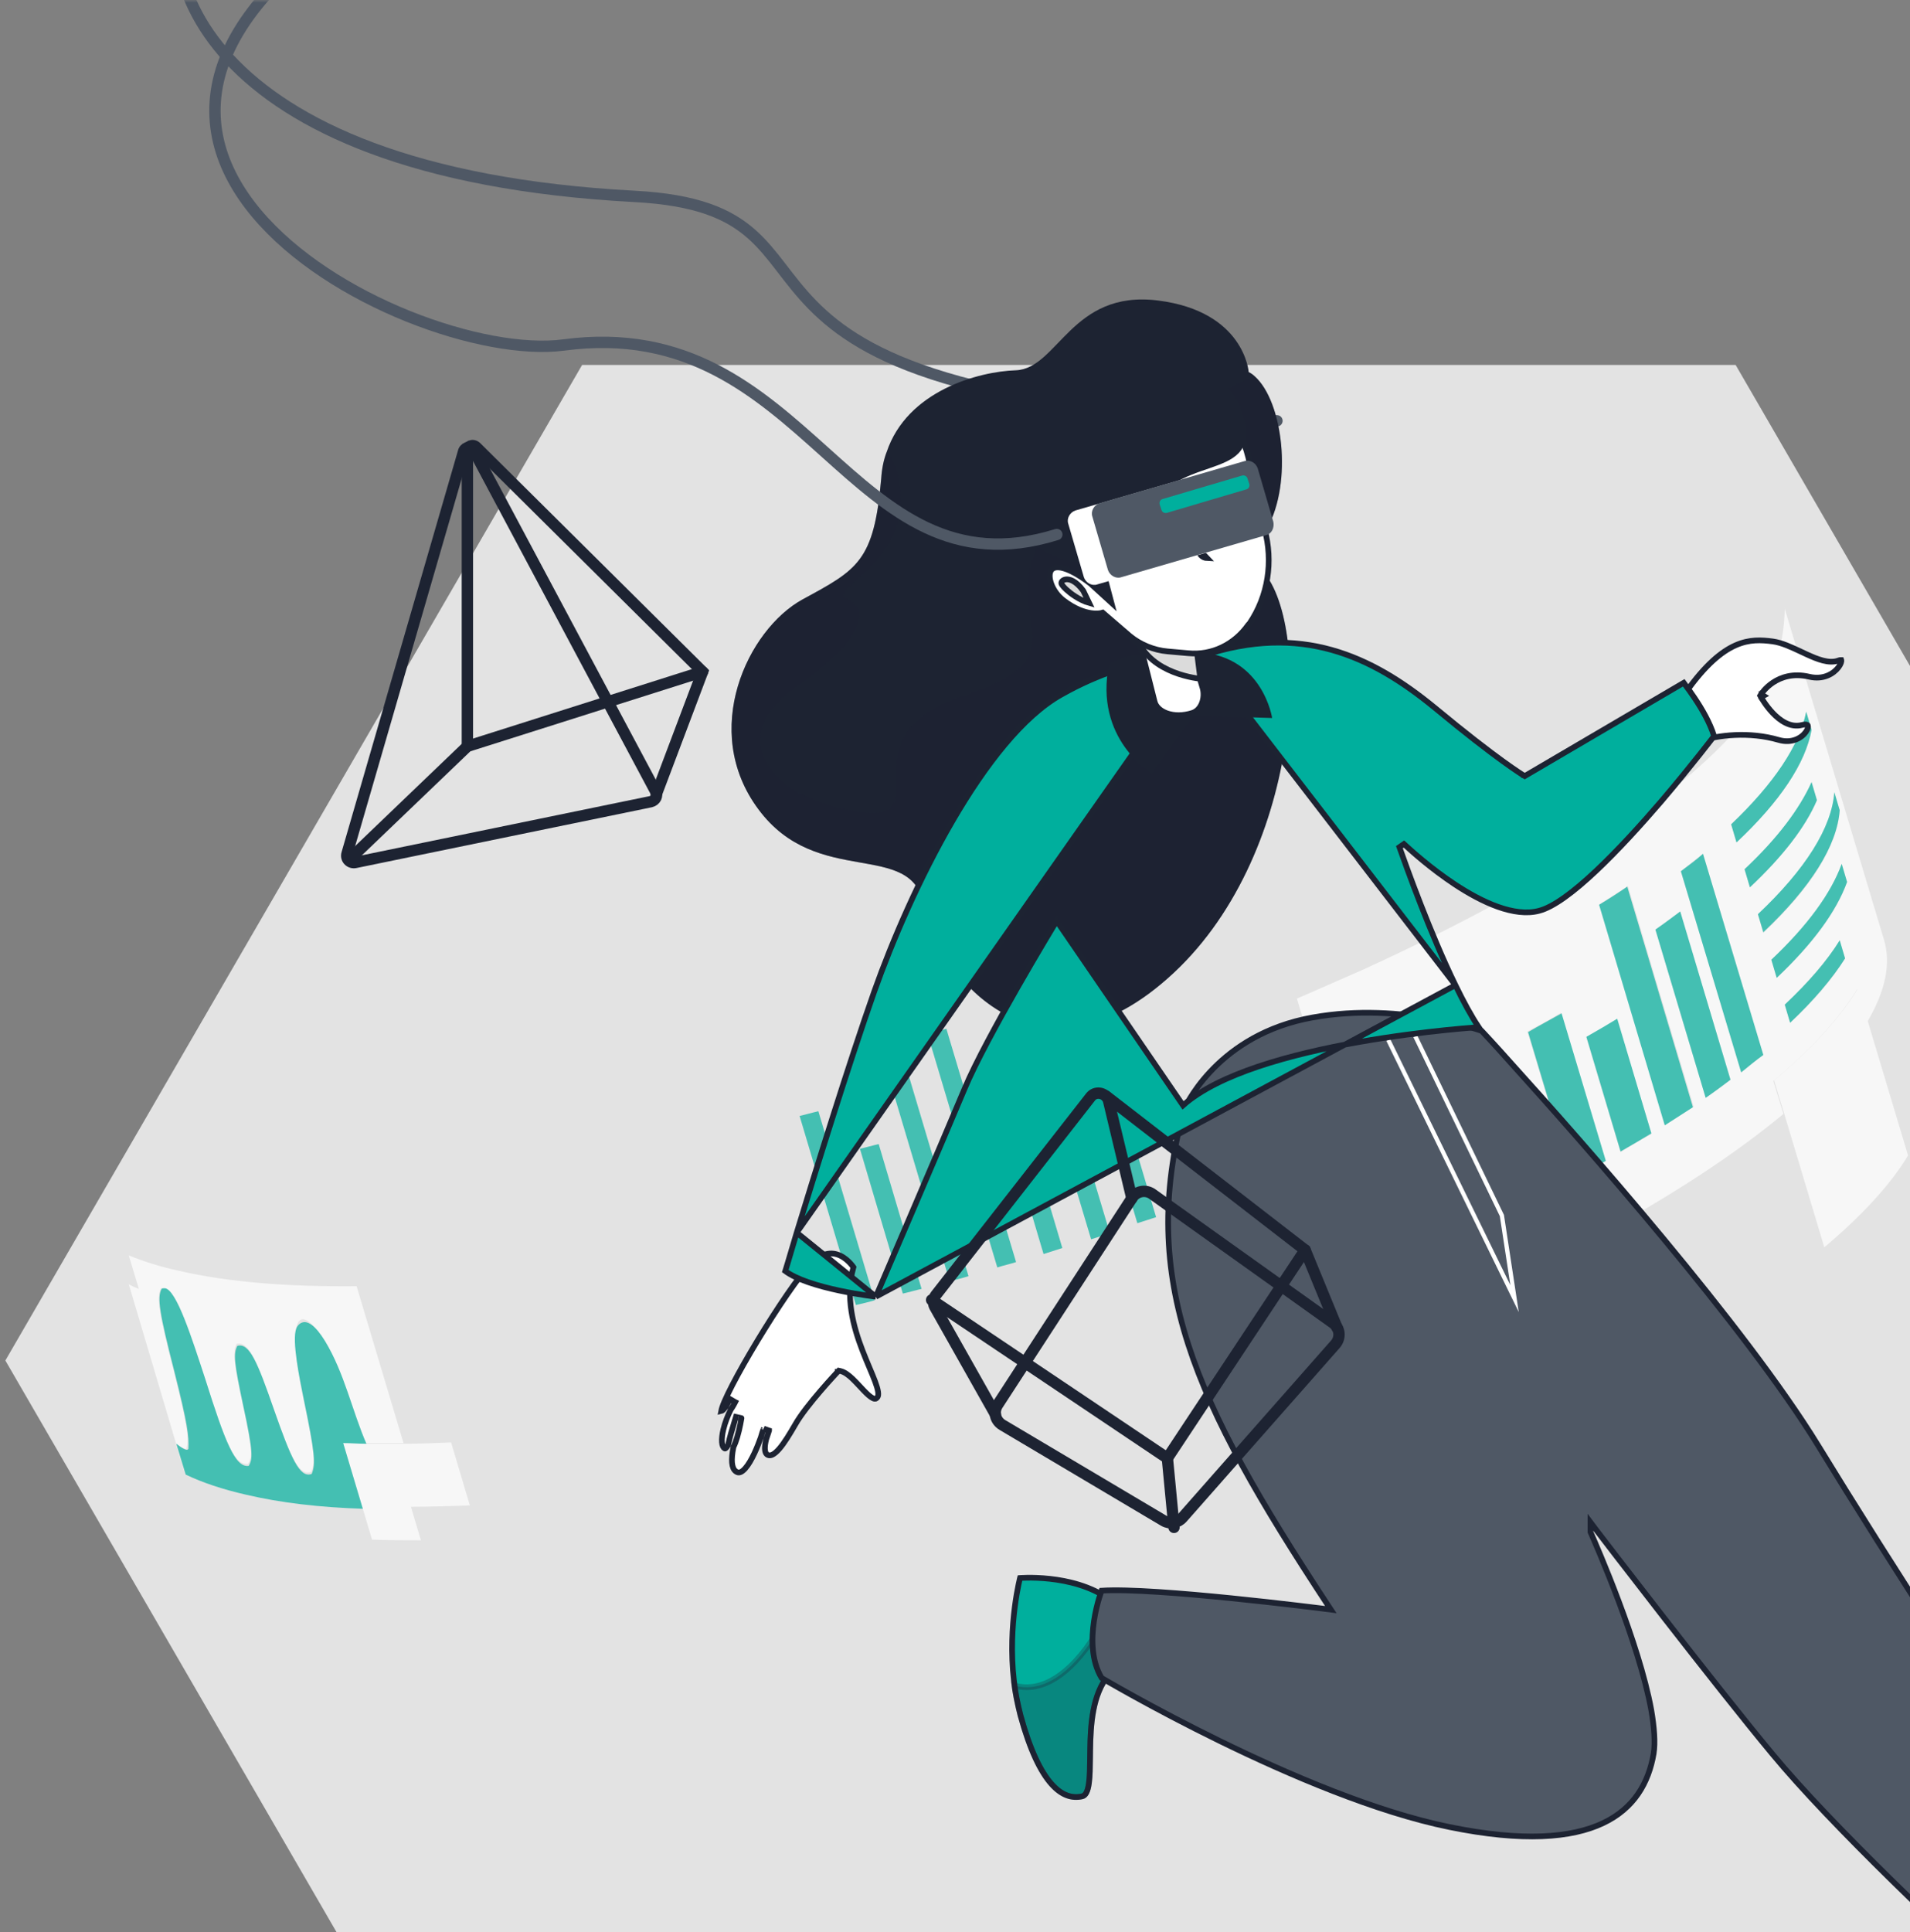 <svg width="356" height="360" viewBox="0 0 356 360" fill="none" xmlns="http://www.w3.org/2000/svg">
<rect x="0" y="0" width="356" height="360" fill="#808080" stroke="none"/>
<g clip-path="url(#clip0_3749_4241)">
<path d="M323.5 439L431 253.501L323.5 68H108.5L1 253.501L108.5 439H323.5Z" fill="#E3E3E3"/>
<mask id="mask0_3749_4241" style="mask-type:luminance" maskUnits="userSpaceOnUse" x="-202" y="0" width="636" height="360">
<path d="M433.743 0H-201.738V360H433.743V0Z" fill="white"/>
</mask>
<g mask="url(#mask0_3749_4241)">
<g opacity="0.7">
<path d="M333.656 190.569L332.656 187.197C337.028 183.075 340.526 178.953 342.899 175.205L343.898 178.578C341.525 182.45 338.152 186.447 333.656 190.569ZM331.157 182.2L330.158 178.828C336.903 172.457 341.275 166.462 343.274 160.966L344.273 164.338C342.399 169.834 337.903 175.83 331.157 182.2ZM302.053 214.677L295.683 193.317C297.681 192.193 299.555 191.069 301.429 189.945L307.799 211.304C305.926 212.304 304.052 213.428 302.053 214.677ZM328.659 173.831L327.66 170.459C336.529 162.09 341.4 154.345 341.9 147.725L342.899 151.098C342.399 157.718 337.528 165.462 328.659 173.831ZM292.935 219.673L284.691 192.193C286.814 191.069 288.938 189.945 290.936 188.696L299.18 216.176C297.182 217.425 295.058 218.549 292.935 219.673ZM326.161 165.337L325.162 161.965C331.282 156.219 335.529 150.723 337.653 145.726L338.652 149.099C336.529 154.095 332.282 159.592 326.161 165.337ZM317.917 204.559L308.549 173.207C310.173 172.083 311.671 170.958 313.17 169.834L322.539 201.187C321.04 202.436 319.541 203.435 317.917 204.559ZM324.537 199.813L313.295 162.34C314.669 161.215 316.043 160.091 317.417 159.092L328.659 196.565C327.285 197.564 325.911 198.688 324.537 199.813ZM323.663 156.968L322.664 153.596C330.783 145.976 335.529 138.856 336.653 132.611L337.653 135.983C336.529 142.229 331.782 149.349 323.663 156.968ZM310.422 209.556L298.181 168.46C299.93 167.336 301.679 166.212 303.427 165.088L315.669 206.183C313.92 207.307 312.171 208.431 310.422 209.556ZM351.143 175.08L332.531 113L332.656 113.375C332.531 120.994 329.908 128.489 325.037 134.36C313.295 148.474 288.813 164.838 253.713 180.826C249.716 182.575 245.719 184.324 241.722 186.072L260.333 248.153C264.455 246.404 268.452 244.655 272.325 242.907C298.681 230.915 318.916 218.799 332.407 207.557L330.533 201.436C337.653 195.441 342.899 189.695 346.147 184.324L348.02 190.444C351.393 184.698 352.517 179.577 351.143 175.08Z" fill="white"/>
<path d="M346.271 184.199C343.024 189.57 337.777 195.316 330.657 201.311L332.531 207.432L340.026 232.414C347.146 226.418 352.392 220.673 355.64 215.301L348.145 190.319L346.271 184.199Z" fill="white"/>
<path d="M291.06 188.82C289.061 189.945 286.938 191.069 284.814 192.318L293.058 219.798C295.182 218.674 297.305 217.55 299.304 216.301L291.06 188.82Z" fill="#00AF9D"/>
<path d="M301.428 189.82C299.554 190.944 297.681 192.068 295.682 193.192L302.053 214.552C304.051 213.428 305.925 212.304 307.798 211.179L301.428 189.82Z" fill="#00AF9D"/>
<path d="M303.296 165.212C301.672 166.337 299.924 167.461 298.05 168.585L310.291 209.68C312.04 208.556 313.789 207.432 315.537 206.308L303.296 165.212Z" fill="#00AF9D"/>
<path d="M313.171 169.834C311.672 170.958 310.173 172.082 308.549 173.207L317.917 204.559C319.541 203.435 321.04 202.311 322.539 201.186L313.171 169.834Z" fill="#00AF9D"/>
<path d="M317.416 159.092C316.167 160.216 314.793 161.215 313.294 162.339L324.536 199.813C325.91 198.688 327.284 197.564 328.658 196.565L317.416 159.092Z" fill="#00AF9D"/>
<path d="M336.655 132.611C335.405 138.856 330.659 145.976 322.665 153.596L323.664 156.968C331.783 149.349 336.53 142.229 337.654 135.983L336.655 132.611Z" fill="#00AF9D"/>
<path d="M337.653 145.727C335.404 150.723 331.282 156.219 325.162 161.965L326.161 165.337C332.281 159.592 336.528 154.096 338.652 149.099L337.653 145.727Z" fill="#00AF9D"/>
<path d="M341.898 147.6C341.399 154.22 336.527 161.965 327.658 170.334L328.658 173.706C337.526 165.337 342.398 157.593 342.898 150.973L341.898 147.6Z" fill="#00AF9D"/>
<path d="M343.271 160.966C341.272 166.462 336.9 172.458 330.155 178.828L331.155 182.201C337.9 175.83 342.272 169.834 344.27 164.338L343.271 160.966Z" fill="#00AF9D"/>
<path d="M342.9 175.206C340.526 179.078 337.029 183.075 332.657 187.197L333.656 190.57C338.028 186.447 341.526 182.325 343.899 178.578L342.9 175.206Z" fill="#00AF9D"/>
<path d="M66.47 239.659C53.729 239.784 42.487 238.909 33.369 236.786C29.872 236.037 26.749 235.037 24.001 233.913L25.874 240.159C25.25 239.909 24.625 239.659 24.001 239.284L34.493 274.634C37.616 276.133 41.363 277.382 45.735 278.381C52.105 279.88 59.475 280.754 67.594 281.004C59.475 280.63 52.105 279.755 45.735 278.381C41.363 277.382 37.616 276.133 34.493 274.634L32.744 268.888C33.993 269.887 34.368 269.887 34.743 270.012C35.118 268.263 35.367 267.389 32.37 255.398C29.622 244.655 29.122 241.782 29.996 240.034C32.495 239.784 34.368 244.905 38.116 256.522C41.863 268.388 43.612 273.135 46.235 272.76C46.984 271.511 47.109 270.262 45.236 261.643C43.487 253.524 43.362 251.9 44.111 250.401C46.36 249.902 47.859 253.399 50.981 262.393C54.104 271.386 55.728 275.133 57.976 274.259C58.851 272.261 58.601 270.512 56.477 260.269C51.981 238.16 59.225 245.904 62.598 254.149C64.597 259.02 66.096 264.016 68.219 268.888C70.467 268.888 72.841 268.888 75.214 268.888L66.47 239.659Z" fill="white"/>
<path d="M30.744 240.034C30.494 240.034 30.245 240.034 30.12 240.159C29.245 241.782 29.745 244.78 32.493 255.523C34.991 265.39 35.241 267.639 35.116 270.012C34.991 270.012 34.991 270.137 34.866 270.137C34.617 270.137 34.117 270.012 32.868 269.013L34.617 274.759C37.739 276.258 41.487 277.507 45.858 278.506C52.229 280.005 59.599 280.879 67.718 281.129L64.095 269.013C65.469 269.013 66.968 269.138 68.342 269.138C65.594 262.767 64.22 255.897 60.598 249.902C56.851 243.781 55.227 247.403 55.227 247.528C54.352 249.777 55.851 256.897 56.601 260.644C58.724 270.887 58.849 272.76 58.1 274.634C55.851 275.508 54.227 271.636 51.105 262.767C47.982 253.774 46.483 250.151 44.235 250.776C43.485 252.275 43.61 253.774 45.359 262.018C47.233 270.637 47.108 271.886 46.358 273.135C43.86 273.51 41.986 268.763 38.239 256.897C35.741 249.277 32.868 240.284 30.744 240.034Z" fill="#00AF9D"/>
<path d="M152.533 207.058C151.409 207.307 150.16 207.682 149.036 207.932L159.528 243.157C160.653 242.907 161.777 242.657 163.026 242.282L152.533 207.058Z" fill="#00AF9D"/>
<path d="M163.779 213.178C162.655 213.428 161.405 213.802 160.281 214.052L168.275 241.033C169.4 240.783 170.649 240.408 171.773 240.158L163.779 213.178Z" fill="#00AF9D"/>
<path d="M168.897 198.813C167.773 199.188 166.524 199.438 165.4 199.813L177.016 238.785C178.141 238.41 179.39 238.16 180.514 237.785L168.897 198.813Z" fill="#00AF9D"/>
<path d="M176.393 191.693C175.268 192.068 174.019 192.318 172.895 192.693L185.886 236.161C187.01 235.787 188.259 235.537 189.383 235.162L176.393 191.693Z" fill="#00AF9D"/>
<path d="M192.507 214.052C191.383 214.427 190.134 214.802 189.01 215.176L194.506 233.663C195.63 233.288 196.879 232.914 198.003 232.539L192.507 214.052Z" fill="#00AF9D"/>
<path d="M195.751 192.693C194.626 193.068 193.377 193.442 192.253 193.817L203.37 230.915C204.494 230.541 205.743 230.166 206.868 229.791L195.751 192.693Z" fill="#00AF9D"/>
<path d="M207.24 199.063C206.116 199.438 204.867 199.812 203.743 200.187L211.987 227.917C213.111 227.543 214.36 227.168 215.484 226.793L207.24 199.063Z" fill="#00AF9D"/>
<path d="M221.733 215.801C220.609 216.176 219.485 216.676 218.236 217.05L220.609 225.045C221.733 224.67 222.857 224.17 224.107 223.796L221.733 215.801Z" fill="#00AF9D"/>
<path d="M84.081 268.763C81.083 268.888 78.085 269.013 75.212 269.013C72.839 269.013 70.465 269.013 68.217 269.013C66.718 269.013 65.344 268.888 63.97 268.888L67.592 281.004L69.341 286.875C72.339 287 75.337 287 78.46 287L76.586 280.755C80.083 280.755 83.831 280.63 87.578 280.505L84.081 268.763Z" fill="white"/>
</g>
<path d="M238.007 78.409C120.414 74.149 164.694 39.061 118.284 36.595C36.003 32.223 26.474 -7.572 36.003 -22.818" stroke="#4F5865" stroke-width="2.117" stroke-miterlimit="10" stroke-linecap="round"/>
<path d="M217.608 182.326C192.498 204.521 174.561 180.98 172.207 168.649C169.853 156.318 152.366 165.623 141.38 150.825C130.394 136.14 139.362 117.307 149.563 111.702C159.876 106.097 162.903 104.64 164.248 89.17C164.36 87.377 164.697 85.695 165.257 84.238C169.069 72.804 182.409 69.216 189.359 68.992C197.206 68.656 199.672 53.971 215.814 55.989C231.957 58.007 232.742 69.329 232.742 69.329C233.19 69.553 233.526 69.777 233.863 70.113C239.131 74.822 240.925 89.843 236.217 98.362C236.217 98.362 224.894 96.233 234.871 105.873C244.848 115.626 242.831 160.13 217.608 182.326Z" fill="#1D2332"/>
<path opacity="0.28" d="M217.608 182.326C192.498 204.521 174.561 180.98 172.207 168.649C169.853 156.318 152.366 165.623 141.38 150.825C130.394 136.14 139.362 117.307 149.563 111.702C159.876 106.097 162.903 104.64 164.248 89.17C164.36 87.377 164.697 85.695 165.257 84.238C165.93 84.91 166.49 85.807 166.939 87.153C172.319 104.64 153.038 109.797 157.971 111.702C162.903 113.608 160.101 119.774 147.545 128.742C134.99 137.71 144.294 149.144 160.101 151.274C175.795 153.404 156.177 137.261 179.83 129.526C203.483 121.791 184.426 115.065 195.076 98.587L211.667 84.462C211.667 84.462 223.549 74.149 233.863 70.113C239.131 74.822 240.925 89.843 236.217 98.362C236.217 98.362 224.894 96.233 234.871 105.873C244.848 115.626 242.831 160.13 217.608 182.326Z" fill="#1D2332"/>
<path d="M208.165 309.662L208.158 309.674L208.153 309.687C207.847 310.402 207.327 311.136 206.654 312.034C205.096 313.92 204.253 316.283 203.788 318.737C203.322 321.195 203.227 323.784 203.192 326.142C203.185 326.593 203.181 327.034 203.176 327.463C203.157 329.304 203.14 330.932 202.967 332.217C202.861 333.007 202.701 333.613 202.476 334.035C202.259 334.441 202.003 334.643 201.687 334.713C199.886 335.113 197.944 334.619 195.976 332.399C193.983 330.149 191.992 326.152 190.207 319.626C189.649 317.397 189.208 315.296 188.988 313.203L188.988 313.203L188.987 313.197C188.377 307.927 188.682 303.04 189.141 299.467C189.37 297.682 189.637 296.228 189.847 295.222C189.951 294.719 190.042 294.328 190.105 294.064C190.108 294.052 190.111 294.039 190.114 294.028C190.136 294.026 190.159 294.025 190.183 294.023C190.472 294.006 190.894 293.987 191.424 293.979C192.484 293.963 193.972 293.995 195.676 294.181C199.075 294.552 203.284 295.536 206.698 297.949C206.698 297.949 206.698 297.949 206.698 297.95C206.729 297.99 206.775 298.053 206.833 298.136C206.949 298.301 207.114 298.548 207.302 298.864C207.681 299.497 208.154 300.406 208.531 301.506C209.287 303.705 209.652 306.633 208.165 309.662Z" fill="#00AF9D" stroke="#1D2332" stroke-width="1.058"/>
<path opacity="0.28" d="M203.357 305.876L207.991 310.027C207.677 310.637 207.219 311.278 206.652 312.034C205.094 313.921 204.251 316.283 203.786 318.737C203.319 321.195 203.225 323.785 203.19 326.142C203.183 326.593 203.178 327.034 203.174 327.464C203.155 329.304 203.138 330.932 202.965 332.217C202.858 333.007 202.699 333.613 202.474 334.035C202.257 334.441 202.001 334.643 201.684 334.714C199.884 335.114 197.942 334.62 195.974 332.399C193.98 330.15 191.99 326.152 190.204 319.626C189.722 317.697 189.327 315.864 189.086 314.049C193.168 315.277 198.373 313.199 203.357 305.876Z" fill="#1D2332" stroke="#1D2332" stroke-width="1.058"/>
<path d="M296.549 285.697C297.627 288.157 305.483 306.076 307.774 318.62C308.331 321.854 308.543 324.696 308.221 326.737C307.29 332.209 304.572 336.971 298.765 339.712C292.919 342.471 283.861 343.222 270.175 340.429L270.174 340.429C256.455 337.64 240.223 330.687 227.395 324.414C220.987 321.28 215.439 318.32 211.493 316.144C209.52 315.056 207.948 314.165 206.87 313.545C206.331 313.235 205.915 312.994 205.634 312.83C205.498 312.75 205.393 312.688 205.322 312.646C203.415 309.461 203.4 305.385 203.907 302.015C204.161 300.322 204.543 298.834 204.862 297.769C205.022 297.237 205.165 296.812 205.268 296.52C205.285 296.472 205.301 296.427 205.316 296.386C210.219 296.061 220.41 296.878 229.52 297.797C234.168 298.266 238.516 298.76 241.701 299.136C243.294 299.324 244.597 299.483 245.5 299.595C245.952 299.651 246.305 299.695 246.544 299.725L246.816 299.759L246.886 299.768L246.903 299.77L246.908 299.771L246.909 299.771C246.909 299.771 246.909 299.771 246.976 299.246L246.909 299.771L248.051 299.917L247.418 298.955C234.92 279.956 226.101 264.847 221.473 250.502C216.856 236.194 216.406 222.632 220.685 206.714L220.685 206.714C220.695 206.691 220.711 206.656 220.732 206.609C220.775 206.516 220.841 206.376 220.932 206.196C221.113 205.835 221.392 205.312 221.781 204.669C222.559 203.385 223.774 201.628 225.518 199.753C229.004 196.006 234.602 191.783 243.054 189.905C251.542 188.074 259.85 188.627 266.046 189.644C269.142 190.152 271.705 190.774 273.492 191.269C274.386 191.517 275.085 191.732 275.559 191.886C275.797 191.962 275.978 192.023 276.099 192.065C276.122 192.073 276.143 192.08 276.162 192.087L276.177 192.103C276.245 192.174 276.346 192.282 276.479 192.423C276.744 192.706 277.136 193.125 277.639 193.67C278.646 194.761 280.101 196.356 281.892 198.371L281.895 198.375C294.683 212.508 325.249 247.109 338.895 269.367C345.063 279.46 354.034 293.701 363.228 307.828C371.636 320.945 380.072 333.977 386.405 343.73C389.572 348.607 392.214 352.663 394.064 355.501C394.989 356.92 395.716 358.034 396.211 358.794L396.777 359.66L396.802 359.699C395.972 361.234 394.525 362.95 392.769 364.687C390.918 366.517 388.756 368.339 386.691 369.957C384.627 371.575 382.667 372.984 381.222 373.989C380.5 374.491 379.907 374.892 379.496 375.167C379.424 375.215 379.358 375.259 379.298 375.299C379.261 375.324 379.226 375.347 379.194 375.368C363.186 360.913 341.117 339.823 330.45 326.934L330.449 326.932C319.808 314.163 298.067 285.811 297.396 284.916L296.444 283.646V285.234V285.346V285.456L296.488 285.558C296.505 285.597 296.525 285.643 296.549 285.697Z" fill="#4F5865" stroke="#1D2332" stroke-width="1.058"/>
<path d="M263.793 193.087L279.935 226.493L282.29 241.963L258.749 193.76" stroke="white" stroke-width="0.794" stroke-miterlimit="10"/>
<path d="M328.695 129.638C328.231 129.892 328.231 129.892 328.231 129.893L328.231 129.893L328.232 129.894L328.234 129.899L328.242 129.913C328.244 129.917 328.247 129.922 328.25 129.926C328.256 129.938 328.264 129.951 328.273 129.967C328.299 130.014 328.338 130.08 328.388 130.164C328.489 130.331 328.635 130.567 328.823 130.846C329.198 131.403 329.742 132.14 330.413 132.847C331.717 134.222 333.678 135.668 335.892 135.082C336.318 134.969 336.59 134.978 336.746 135.02C336.882 135.057 336.929 135.116 336.954 135.173C336.987 135.25 337.009 135.396 336.953 135.621C336.899 135.843 336.78 136.106 336.585 136.382C335.807 137.489 333.987 138.59 331.533 137.874C326.033 136.27 320.207 136.955 316.76 138.103C316.46 138.199 316.241 138.161 316.053 138.052C315.843 137.929 315.625 137.689 315.415 137.303C314.994 136.527 314.707 135.35 314.519 134.073C314.334 132.811 314.254 131.509 314.222 130.517C314.205 130.023 314.2 129.608 314.2 129.317C314.199 129.197 314.2 129.098 314.2 129.024C317.829 123.888 320.87 121.398 323.473 120.243C326.083 119.084 328.318 119.237 330.418 119.513C332.093 119.74 333.889 120.583 335.71 121.439C336.034 121.591 336.36 121.744 336.685 121.894C337.738 122.378 338.792 122.827 339.785 123.08C340.776 123.332 341.767 123.406 342.667 123.072C342.996 122.95 343.149 122.972 343.189 122.985C343.19 122.985 343.192 122.986 343.193 122.986C343.195 122.992 343.2 123.004 343.204 123.024C343.221 123.11 343.213 123.281 343.121 123.534C343.032 123.778 342.877 124.062 342.651 124.356C341.75 125.533 339.85 126.714 337.223 126.096C334.202 125.386 331.952 126.186 330.461 127.18C329.721 127.673 329.172 128.211 328.807 128.627C328.624 128.835 328.486 129.014 328.393 129.142C328.346 129.207 328.311 129.259 328.286 129.296C328.273 129.315 328.264 129.33 328.257 129.341L328.248 129.354L328.246 129.358L328.245 129.36L328.244 129.36C328.244 129.361 328.244 129.361 328.695 129.638ZM328.695 129.638L328.244 129.361L328.083 129.623L328.231 129.892L328.695 129.638Z" fill="white" stroke="#1D2332" stroke-width="1.058"/>
<path d="M142.834 266.401C142.346 266.195 142.346 266.195 142.346 266.196L142.346 266.196L142.346 266.197L142.344 266.2L142.34 266.211L142.324 266.25C142.31 266.284 142.291 266.333 142.267 266.395C142.219 266.519 142.153 266.696 142.081 266.91C141.991 267.174 141.89 267.499 141.797 267.854C141.498 268.699 141.088 269.767 140.603 270.8C140.084 271.908 139.497 272.938 138.892 273.615C138.264 274.318 137.793 274.462 137.429 274.318C136.963 274.123 136.669 273.724 136.523 273.075C136.372 272.408 136.397 271.535 136.547 270.529C136.591 270.234 136.646 269.932 136.708 269.626C136.98 269.092 137.21 268.447 137.4 267.814C137.658 266.951 137.858 266.058 137.993 265.384C138.061 265.046 138.112 264.761 138.147 264.56C138.165 264.46 138.178 264.38 138.187 264.325L138.197 264.262L138.2 264.246L138.2 264.241L138.2 264.24L138.2 264.239C138.2 264.239 138.201 264.239 137.677 264.159L138.201 264.239L137.171 264.005C137.095 264.257 137.014 264.519 136.93 264.791C136.51 266.156 136.02 267.75 135.702 269.265C135.648 269.364 135.593 269.455 135.537 269.536C135.381 269.766 135.257 269.866 135.184 269.899C135.151 269.914 135.124 269.926 135.043 269.875C134.81 269.729 134.613 269.384 134.562 268.719C134.512 268.073 134.611 267.247 134.829 266.342C135.13 265.089 135.642 263.753 136.211 262.642C136.429 262.332 136.617 262.019 136.756 261.772C136.842 261.621 136.91 261.492 136.957 261.4C136.981 261.355 136.999 261.318 137.012 261.292L137.027 261.262L137.031 261.254L137.032 261.251L137.033 261.25L137.033 261.25C137.033 261.25 137.033 261.25 136.556 261.02L137.033 261.25L136.122 260.718C135.844 261.117 135.568 261.582 135.305 262.089C135.278 262.127 135.251 262.164 135.223 262.2C134.974 262.53 134.737 262.769 134.547 262.876C134.494 262.906 134.457 262.919 134.434 262.924C134.435 262.918 134.436 262.912 134.436 262.905C134.454 262.754 134.509 262.525 134.613 262.212C134.818 261.594 135.183 260.742 135.681 259.708C136.674 257.646 138.165 254.92 139.871 252.011C143.287 246.188 147.529 239.689 150.303 236.36C151.658 234.734 152.881 233.974 153.922 233.695C154.954 233.419 155.867 233.6 156.644 233.976C157.43 234.356 158.071 234.934 158.521 235.431C158.745 235.678 158.917 235.899 159.032 236.057C159.046 236.077 159.06 236.095 159.072 236.113C157.509 241.701 159.059 247.239 160.753 251.639C161.183 252.759 161.626 253.811 162.032 254.773L162.057 254.833C162.454 255.775 162.813 256.625 163.094 257.378C163.384 258.152 163.581 258.794 163.659 259.307C163.74 259.833 163.68 260.125 163.578 260.282C163.417 260.528 163.282 260.601 163.191 260.624C163.093 260.649 162.947 260.642 162.721 260.539C162.245 260.321 161.665 259.794 160.984 259.084C160.769 258.86 160.544 258.619 160.314 258.371C159.853 257.875 159.369 257.355 158.9 256.909C158.204 256.249 157.424 255.633 156.623 255.458L156.331 255.395L156.126 255.612L156.51 255.975C156.126 255.612 156.126 255.612 156.126 255.612L156.125 255.612L156.125 255.613L156.121 255.617L156.108 255.63L156.058 255.683C156.015 255.73 155.951 255.799 155.868 255.887C155.704 256.064 155.467 256.32 155.177 256.638C154.596 257.275 153.801 258.162 152.942 259.162C151.235 261.148 149.242 263.621 148.204 265.466C147.191 267.21 146.206 268.846 145.264 269.936C144.792 270.483 144.364 270.852 143.984 271.039C143.626 271.215 143.34 271.219 143.071 271.084C142.832 270.965 142.669 270.722 142.6 270.29C142.53 269.852 142.574 269.306 142.681 268.742C142.719 268.545 142.763 268.35 142.811 268.164C142.825 268.124 142.838 268.085 142.852 268.047C143.007 267.603 143.129 267.231 143.213 266.968C143.254 266.837 143.286 266.733 143.308 266.662L143.333 266.58L143.339 266.558L143.341 266.552L143.342 266.551L143.342 266.55C143.342 266.55 143.342 266.55 142.834 266.401ZM142.834 266.401L142.346 266.195L143.342 266.55L142.834 266.401Z" fill="white" stroke="#1D2332" stroke-width="1.058"/>
<path d="M271.275 183.566C266.602 174.015 262.112 161.436 261.049 158.458C260.936 158.142 260.862 157.934 260.831 157.849L261.675 157.265C261.723 157.308 261.811 157.388 261.934 157.501C262.982 158.457 266.615 161.774 271.132 164.761C273.656 166.43 276.437 167.981 279.175 168.957C281.92 169.934 284.569 170.313 286.862 169.707L286.866 169.706C288.2 169.366 289.825 168.486 291.653 167.18C293.473 165.88 295.458 164.184 297.508 162.253C301.607 158.39 305.937 153.615 309.687 149.249C312.541 145.892 315.031 142.814 316.808 140.576C317.696 139.456 318.406 138.547 318.893 137.918C319.137 137.604 319.325 137.359 319.452 137.193C319.463 137.18 319.472 137.167 319.482 137.155C318.696 134.626 317.192 132.069 315.885 130.115C315.213 129.11 314.599 128.273 314.17 127.691L314.142 127.653C314.023 127.49 313.916 127.345 313.827 127.222L284.462 144.444L284.192 144.602L283.924 144.442L284.194 143.987C283.924 144.442 283.924 144.442 283.924 144.442L283.923 144.442L283.922 144.441L283.919 144.439L283.907 144.432L283.862 144.405C283.823 144.381 283.765 144.345 283.687 144.296C283.532 144.198 283.298 144.048 282.982 143.838C282.35 143.419 281.388 142.759 280.058 141.796C277.4 139.868 273.271 136.722 267.379 131.84C261.468 126.989 255.228 123.059 248.194 121.096C241.17 119.137 233.319 119.13 224.164 122.181L224.063 122.215L271.275 183.566ZM271.275 183.566C272.761 186.636 274.255 189.376 275.605 191.389C275.339 191.409 275.019 191.433 274.65 191.461C273.441 191.556 271.7 191.706 269.571 191.923C265.313 192.359 259.499 193.068 253.275 194.164C247.054 195.259 240.411 196.743 234.502 198.73C228.868 200.625 223.847 202.995 220.501 205.961L197.417 172.274L196.954 171.598L196.528 172.298L196.981 172.573C196.528 172.298 196.528 172.298 196.528 172.298L196.528 172.299L196.526 172.302L196.519 172.314L196.491 172.359L196.384 172.536C196.29 172.691 196.152 172.92 195.975 173.215C195.62 173.805 195.109 174.658 194.483 175.711C193.232 177.818 191.52 180.729 189.683 183.941C186.014 190.355 181.822 198.005 179.789 202.86C177.773 207.678 173.598 217.456 169.926 226.033C168.091 230.32 166.381 234.307 165.131 237.221C164.505 238.678 163.995 239.868 163.641 240.693L163.244 241.615M271.275 183.566L163.244 241.615M163.244 241.615C163.188 241.608 163.126 241.601 163.059 241.592C162.689 241.546 162.154 241.475 161.497 241.378C160.184 241.185 158.388 240.889 156.454 240.478C154.519 240.068 152.454 239.544 150.602 238.897C148.896 238.302 147.407 237.614 146.363 236.838C146.38 236.784 146.398 236.724 146.418 236.658C146.523 236.312 146.678 235.803 146.874 235.151C147.267 233.848 147.827 231.97 148.5 229.672M163.244 241.615L148.5 229.672M148.5 229.672C151.863 218.684 158.249 198.07 162.953 184.744C166.307 175.296 171.423 163.472 177.512 152.997C183.615 142.498 190.646 133.445 197.8 129.427L197.802 129.427C204.97 125.37 211.523 123.566 216.278 122.776C218.656 122.381 220.584 122.239 221.914 122.196C222.578 122.175 223.094 122.178 223.44 122.186C223.614 122.19 223.745 122.196 223.832 122.2C223.875 122.202 223.908 122.204 223.929 122.205L223.952 122.207L223.957 122.207L223.957 122.207L223.957 122.207L148.5 229.672Z" fill="#00AF9D" stroke="#1D2332" stroke-width="1.058"/>
<path d="M206.729 123.697C203.815 137.709 214.689 144.099 214.689 144.099L222.424 133.338L237.109 133.786C237.109 133.786 235.427 122.464 223.769 121.567C212.11 120.558 206.729 123.697 206.729 123.697Z" fill="#1D2332"/>
<path d="M215.205 130.743L215.204 130.742L212.334 119.368L222.562 118.772C222.521 119.132 222.497 119.632 222.528 120.302C222.601 121.871 222.976 124.38 224.16 128.218C224.408 129.115 224.357 130.145 224.02 131.017C223.684 131.888 223.084 132.56 222.261 132.835C220.455 133.418 218.783 133.357 217.516 132.909C216.239 132.457 215.429 131.64 215.205 130.743Z" fill="white" stroke="#1D2332" stroke-width="1.058"/>
<path d="M212.571 120.295L212.521 120.208L212.442 120.145L212.308 120.037L222.751 118.792L223.723 126.473C223.52 126.449 223.274 126.417 222.992 126.373C222.139 126.239 220.967 126 219.691 125.577C217.126 124.726 214.215 123.159 212.571 120.295Z" fill="#DBDBDB" stroke="#1D2332" stroke-width="1.058"/>
<path d="M235.704 98.612L235.705 98.614C237.343 104.62 236.365 111.055 232.891 116.184L232.702 116.373L232.67 116.405L232.644 116.442C230.057 120.107 225.865 122.142 221.47 121.713L221.465 121.713L217.653 121.376L217.651 121.376C215.071 121.161 212.485 120.084 210.55 118.473L205.733 114.328L205.517 114.142L205.246 114.219C205.246 114.219 205.245 114.219 205.245 114.22C205.244 114.22 205.245 114.22 205.244 114.22L205.244 114.22L205.229 114.224C205.212 114.228 205.184 114.234 205.146 114.241C205.068 114.256 204.946 114.275 204.783 114.289C204.458 114.318 203.971 114.325 203.349 114.234C202.11 114.051 200.316 113.471 198.2 111.843C197.186 111.064 196.43 110 196.014 108.963C195.591 107.903 195.56 106.975 195.832 106.411C195.96 106.145 196.157 105.95 196.444 105.836C196.742 105.717 197.174 105.67 197.78 105.784C199 106.013 200.793 106.868 203.255 108.746L205.816 111.084L207.146 112.299L206.684 110.558L202.385 94.353C202.467 94.261 202.576 94.14 202.709 93.994C203.041 93.628 203.524 93.103 204.128 92.467C205.338 91.195 207.032 89.48 208.968 87.711C210.905 85.941 213.078 84.123 215.247 82.639C217.424 81.15 219.559 80.023 221.424 79.597C225.363 78.697 227.799 78.59 229.463 79.553C231.106 80.505 232.166 82.608 233.006 86.694L233.008 86.707L233.018 86.759C233.027 86.805 233.039 86.874 233.056 86.963C233.09 87.14 233.14 87.401 233.205 87.731C233.336 88.392 233.525 89.333 233.764 90.457C234.242 92.704 234.916 95.685 235.704 98.612Z" fill="white" stroke="#1D2332" stroke-width="1.058"/>
<path d="M228.531 98.969C228.528 98.975 228.524 98.981 228.522 98.985C228.491 98.978 228.401 98.94 228.244 98.752C228.022 98.486 227.798 98.052 227.644 97.538C227.492 97.033 227.447 96.541 227.482 96.186C227.498 96.015 227.53 95.902 227.559 95.838C227.599 95.852 227.685 95.901 227.823 96.067C228.045 96.333 228.269 96.768 228.424 97.281L228.43 97.304L228.439 97.326C228.631 97.806 228.674 98.276 228.63 98.617C228.608 98.789 228.567 98.905 228.531 98.969ZM228.506 99.006C228.506 99.006 228.507 99.005 228.509 99.003C228.507 99.005 228.506 99.006 228.506 99.006ZM227.581 95.799C227.581 95.799 227.58 95.8 227.579 95.801C227.58 95.799 227.581 95.799 227.581 95.799ZM227.535 95.833C227.535 95.833 227.535 95.833 227.534 95.833C227.534 95.833 227.534 95.833 227.534 95.833C227.534 95.833 227.534 95.833 227.535 95.833ZM228.534 98.987C228.534 98.986 228.534 98.986 228.534 98.986C228.534 98.986 228.534 98.986 228.534 98.986C228.534 98.986 228.534 98.987 228.534 98.987Z" fill="#1D2332" stroke="#1D2332" stroke-width="1.058"/>
<path d="M216.369 102.318C216.365 102.324 216.362 102.329 216.36 102.333L216.338 102.337L216.308 102.349C216.282 102.344 216.191 102.312 216.027 102.115C215.805 101.849 215.581 101.415 215.427 100.901C215.275 100.395 215.23 99.904 215.264 99.548C215.281 99.378 215.313 99.264 215.342 99.201C215.381 99.215 215.468 99.264 215.606 99.43C215.828 99.696 216.052 100.13 216.206 100.644L216.213 100.667L216.222 100.689C216.421 101.186 216.485 101.662 216.453 101.997C216.436 102.165 216.399 102.268 216.369 102.318ZM216.317 102.349C216.317 102.349 216.315 102.349 216.313 102.349C216.315 102.349 216.317 102.349 216.317 102.349ZM215.364 99.162C215.364 99.162 215.363 99.162 215.362 99.164C215.363 99.162 215.364 99.161 215.364 99.162ZM215.318 99.196C215.317 99.196 215.317 99.196 215.317 99.196C215.317 99.196 215.316 99.196 215.316 99.196C215.316 99.196 215.317 99.196 215.318 99.196Z" fill="#1D2332" stroke="#1D2332" stroke-width="1.058"/>
<path d="M223.402 102.474L223.391 102.306C223.657 102.592 223.948 102.902 224.227 103.196C224.499 103.484 224.764 103.763 224.989 103.999C224.198 103.967 223.466 103.361 223.402 102.474Z" fill="#DBDBDB" stroke="#1D2332" stroke-width="1.058"/>
<path d="M197.884 108.857C197.797 108.709 197.801 108.542 197.905 108.376C198.014 108.202 198.243 108.026 198.597 107.964C199.278 107.846 200.518 108.169 201.903 110.069L203.007 112.355C202.169 112.121 201.241 111.664 200.377 111.104C199.166 110.319 198.213 109.422 197.884 108.857Z" fill="#DBDBDB" stroke="#1D2332" stroke-width="1.058"/>
<path d="M231.279 76.167C236.211 90.067 220.517 84.238 214.688 94.327C208.747 104.416 204.039 107.106 195.071 102.959C186.103 98.699 190.25 79.418 199.443 74.822C208.523 70.225 227.468 65.181 231.279 76.167Z" fill="#1D2332"/>
<path d="M231.506 101.053L204.49 108.9C203.481 109.236 202.36 108.564 202.023 107.555L199.109 97.578C198.772 96.569 199.445 95.448 200.454 95.112L227.47 87.265C228.479 86.928 229.6 87.601 229.936 88.61L232.851 98.587C233.187 99.596 232.627 100.717 231.506 101.053Z" fill="white"/>
<path d="M235.992 99.708L208.975 107.555C207.966 107.891 206.845 107.219 206.509 106.21L203.595 96.233C203.258 95.224 203.931 94.103 204.94 93.766L231.956 85.919C232.965 85.583 234.086 86.256 234.422 87.265L237.337 97.242C237.561 98.363 237 99.484 235.992 99.708Z" fill="#4F5865"/>
<path d="M232.292 91.188L217.495 95.56C217.047 95.672 216.598 95.448 216.486 94.999L216.15 93.99C216.038 93.542 216.262 93.094 216.71 92.981L231.508 88.61C231.956 88.498 232.404 88.722 232.517 89.17L232.853 90.179C232.965 90.627 232.741 91.076 232.292 91.188Z" fill="#00AF9D"/>
<path d="M196.975 99.596C158.076 111.702 151.014 58.118 105.053 64.284C75.346 68.207 -9.401 24.04 79.718 -22.818" stroke="#4F5865" stroke-width="2.117" stroke-miterlimit="10" stroke-linecap="round"/>
<path d="M86.442 84.02L64.695 159.015C64.358 160.024 65.255 160.921 66.264 160.696L121.305 149.374C122.202 149.15 122.65 148.253 122.202 147.469L88.236 83.796C87.899 83.123 86.778 83.235 86.442 84.02Z" stroke="#1D2332" stroke-width="2.117" stroke-miterlimit="10" stroke-linecap="round"/>
<path d="M65.59 159.688L87.113 139.061L130.945 125.161" stroke="#1D2332" stroke-width="2.117" stroke-miterlimit="10" stroke-linecap="round"/>
<path d="M87.114 139.061V84.02C87.114 83.123 88.123 82.675 88.795 83.347L130.945 125.161L122.313 148.029" stroke="#1D2332" stroke-width="2.117" stroke-miterlimit="10" stroke-linecap="round"/>
<path d="M210.967 223.272L185.969 261.722C185.072 263.068 185.521 264.749 186.866 265.534L216.909 283.358C218.03 284.03 219.487 283.806 220.384 282.797L248.857 250.512C249.978 249.279 249.754 247.374 248.409 246.477L214.779 222.487C213.546 221.591 211.752 221.927 210.967 223.272Z" stroke="#1D2332" stroke-width="2.117" stroke-miterlimit="10" stroke-linecap="round"/>
<path d="M210.969 223.272L206.597 205C206.037 203.542 204.131 203.206 203.234 204.439L174.424 241.32C173.976 241.881 173.864 242.777 174.2 243.45L185.522 263.516" stroke="#1D2332" stroke-width="2.117" stroke-miterlimit="10" stroke-linecap="round"/>
<path d="M206.15 204.215L243.255 232.913L249.196 247.373" stroke="#1D2332" stroke-width="2.117" stroke-miterlimit="10" stroke-linecap="round"/>
<path d="M173.641 242.217L217.584 271.699L218.817 284.591" stroke="#1D2332" stroke-width="2.117" stroke-miterlimit="10" stroke-linecap="round"/>
<path d="M217.581 271.699L243.252 232.913" stroke="#1D2332" stroke-width="2.117" stroke-miterlimit="10" stroke-linecap="round"/>
</g>
</g>
<defs>
<clipPath id="clip0_3749_4241">
<rect width="434" height="360" fill="white"/>
</clipPath>
</defs>
</svg>
